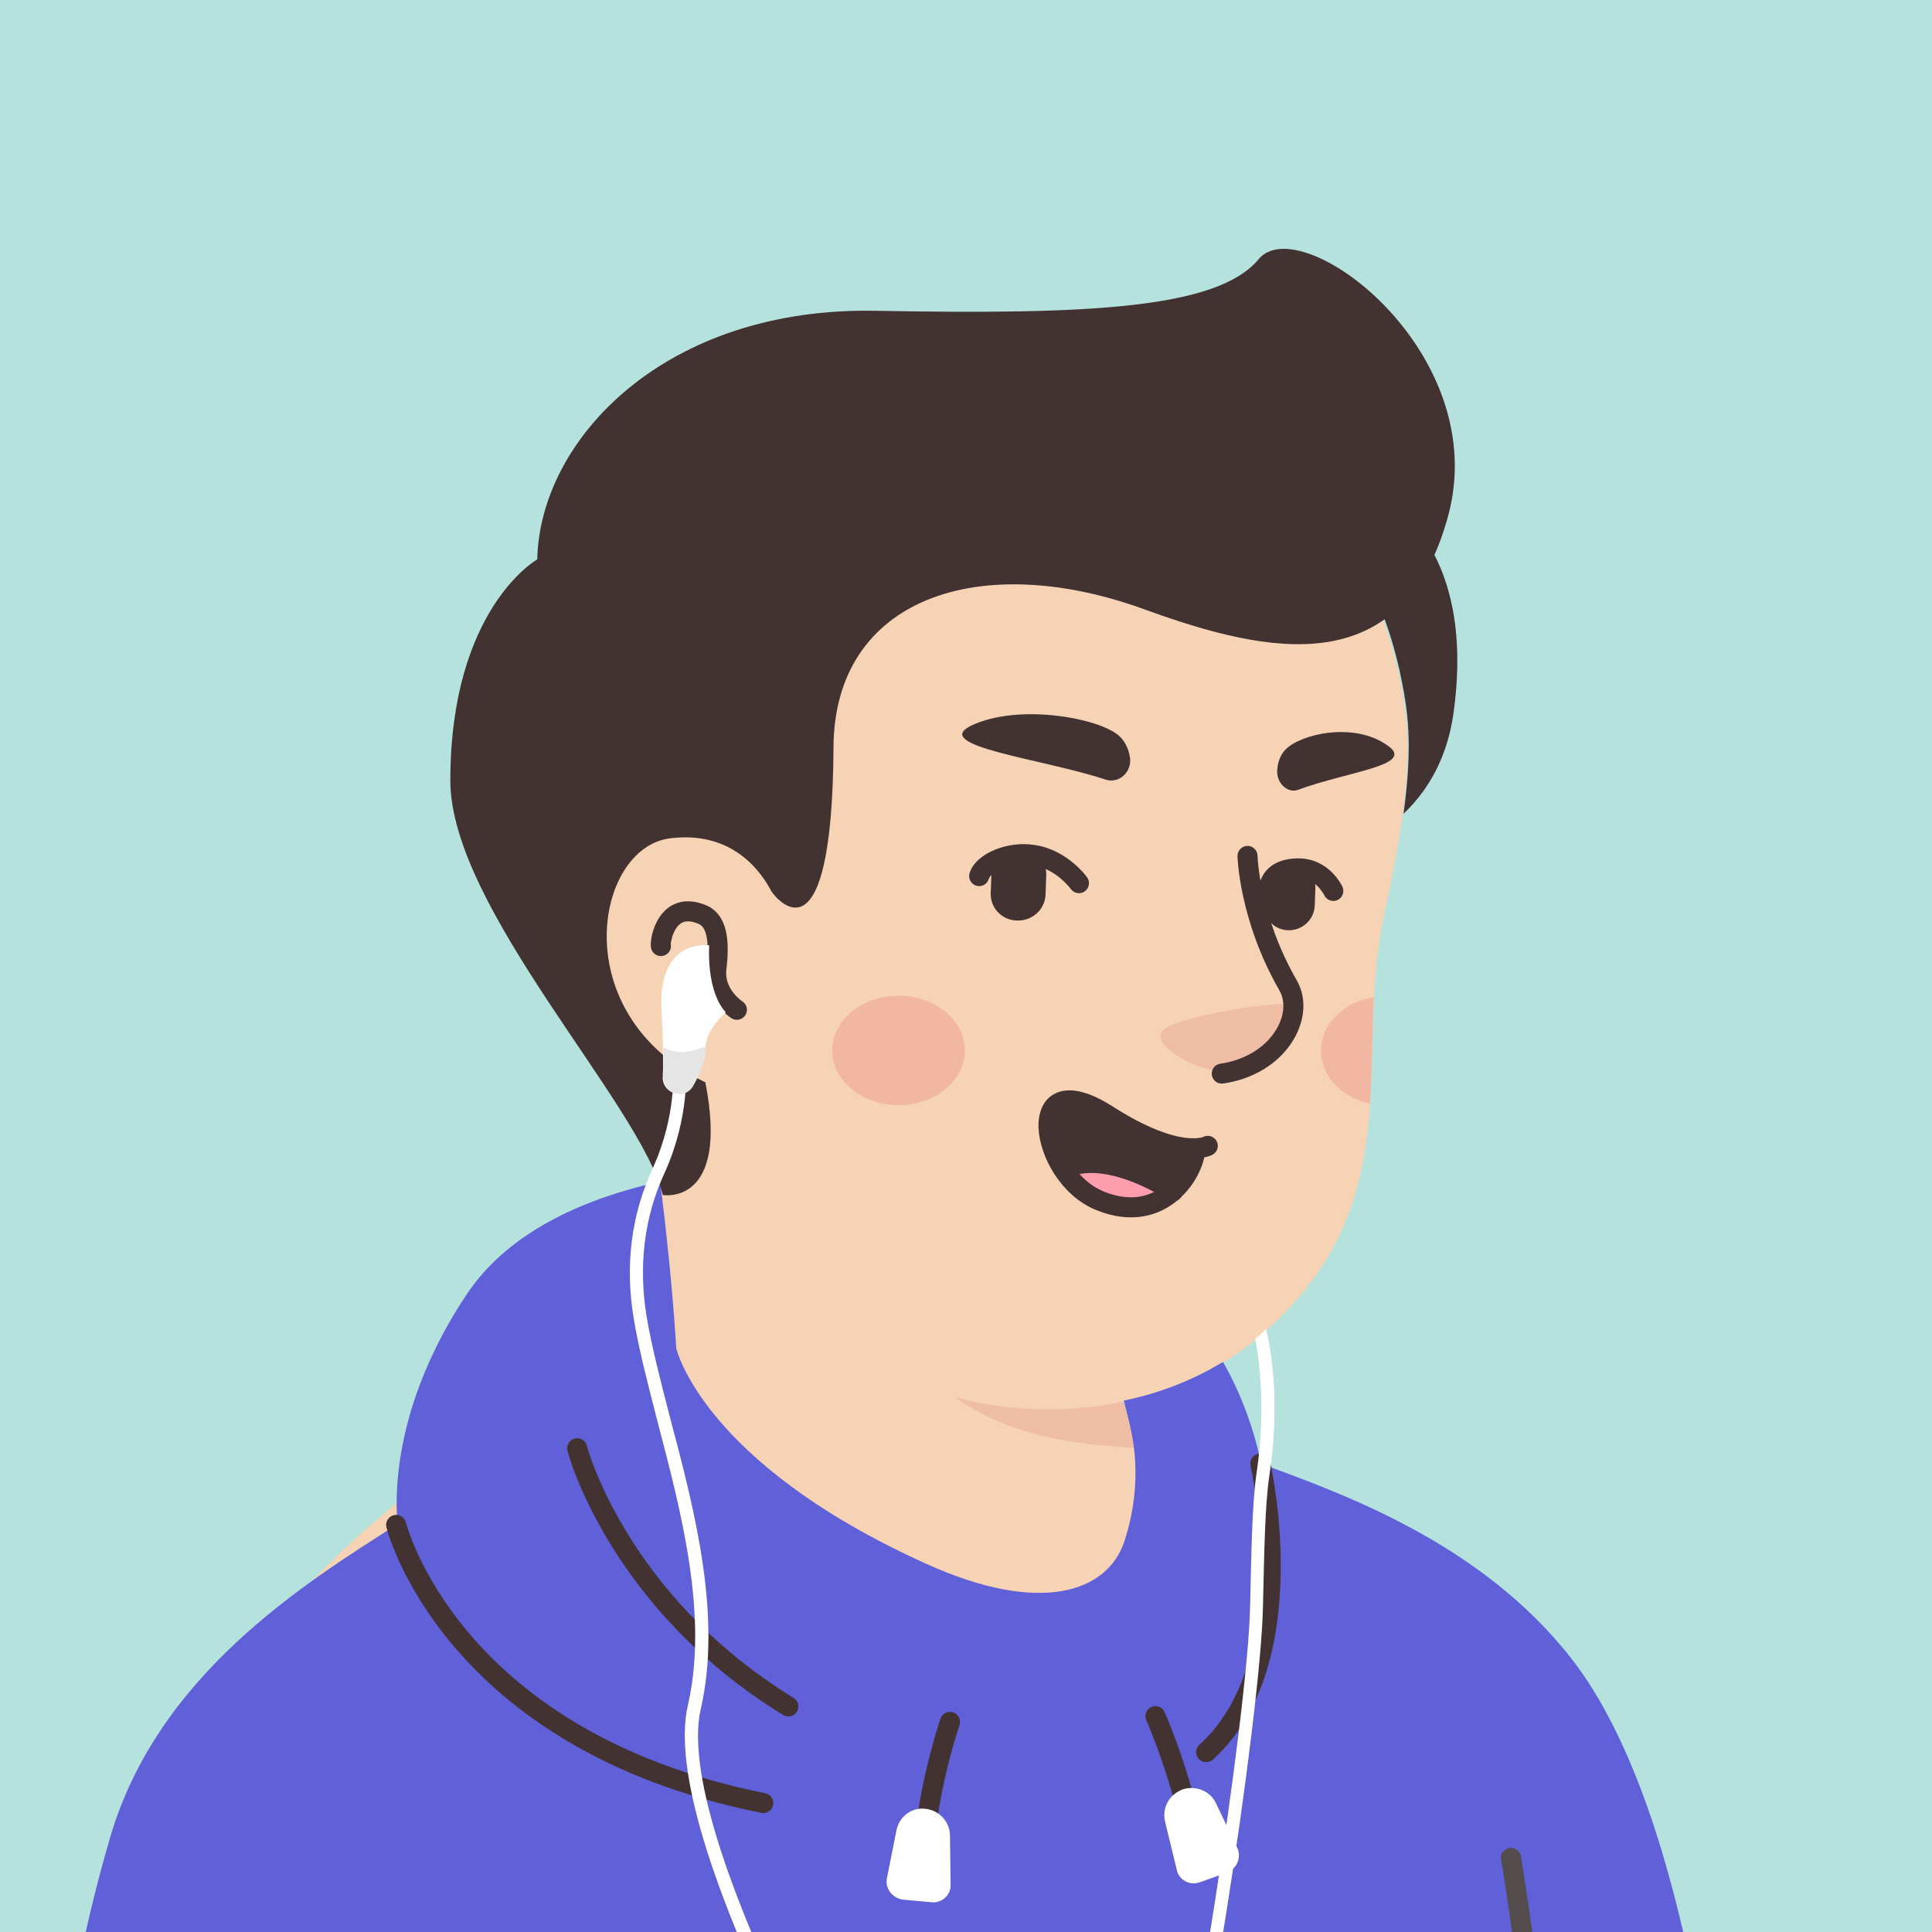 <svg width="24" height="24" viewBox="0 0 24 24" fill="none" xmlns="http://www.w3.org/2000/svg">
<rect x="0" y="0" width="24" height="24" fill="#808080" stroke="none"/>
<g clip-path="url(#clip0_4411_16721)">
<rect width="24" height="24" fill="#B5E2DC"/>
<path d="M18.722 22.104C18.666 22.144 18.602 22.184 18.546 22.224C18.482 22.264 18.426 22.304 18.362 22.336C18.306 22.368 18.258 22.4 18.202 22.432C18.194 22.44 18.186 22.44 18.178 22.448C17.994 22.56 17.802 22.664 17.61 22.76C17.554 22.792 17.49 22.824 17.434 22.848C17.434 22.848 17.426 22.856 17.418 22.856C17.354 22.888 17.29 22.92 17.226 22.952C17.098 23.016 16.962 23.072 16.834 23.128C16.77 23.16 16.698 23.184 16.634 23.208C16.57 23.232 16.498 23.264 16.434 23.288C16.37 23.312 16.298 23.344 16.234 23.368C16.234 23.368 16.234 23.368 16.226 23.368C16.162 23.392 16.09 23.416 16.026 23.44C15.882 23.488 15.73 23.536 15.586 23.584C15.538 23.6 15.482 23.616 15.434 23.632C15.282 23.68 15.13 23.72 14.978 23.752C14.922 23.768 14.866 23.776 14.802 23.792C14.658 23.824 14.506 23.856 14.362 23.888C14.33 23.896 14.306 23.896 14.274 23.904C14.226 23.912 14.17 23.92 14.122 23.928C14.05 23.936 13.986 23.952 13.914 23.96C13.882 23.968 13.85 23.968 13.818 23.976C13.778 23.984 13.73 23.992 13.682 23.992C13.554 24.008 13.418 24.024 13.29 24.04C13.25 24.048 13.202 24.048 13.162 24.056H13.154C13.098 24.064 13.042 24.064 12.986 24.072C12.93 24.08 12.874 24.08 12.818 24.08C12.786 24.08 12.746 24.088 12.714 24.088C12.65 24.088 12.594 24.096 12.538 24.096C12.458 24.096 12.386 24.104 12.306 24.104C12.226 24.104 12.154 24.104 12.074 24.104C12.018 24.104 11.962 24.104 11.906 24.104C8.538 24.056 5.498 22.624 3.338 20.352C3.338 20.352 3.338 20.344 3.33 20.344C3.578 19.856 4.498 18.976 5.458 18.248C6.674 17.328 8.394 16.76 8.394 16.76C8.394 16.76 9.522 16.576 13.706 17.448C16.898 18.12 18.258 20.848 18.722 22.104Z" fill="#F7D3B5"/>
<path d="M14.594 19.665C14.426 20.489 13.338 20.977 11.506 20.241C9.258 19.329 8.394 16.761 8.394 16.761C8.274 14.921 7.994 13.345 7.994 13.345C10.594 13.121 13.666 16.161 13.666 16.161L14.018 17.665C14.05 17.793 14.114 17.905 14.21 17.985C14.378 18.273 14.706 19.137 14.594 19.665Z" fill="#F7D3B5"/>
<path d="M14.21 17.992C12.682 17.913 11.554 17.689 10.346 15.521C11.37 16.424 12.578 16.768 13.85 16.928L14.018 17.665C14.05 17.8 14.114 17.913 14.21 17.992Z" fill="#EFBDA5"/>
<path d="M17.371 8.353C17.515 9.025 17.587 9.569 17.195 11.361C16.803 13.153 17.555 14.945 15.667 16.585C14.395 17.689 12.171 17.897 10.395 16.689C9.795 16.281 9.243 15.713 8.795 14.969C8.443 14.385 8.035 13.833 7.579 13.329C6.947 12.641 6.187 11.257 6.563 8.809C7.171 4.825 11.115 4.369 13.443 4.809C15.771 5.249 16.979 6.577 17.371 8.353Z" fill="#F7D3B5"/>
<path d="M9.713 11.481C9.713 11.481 9.465 10.281 8.297 10.425C7.289 10.553 6.937 12.969 9.225 13.641" fill="#F7D3B5"/>
<path fill-rule="evenodd" clip-rule="evenodd" d="M8.77 11.245C8.905 11.301 8.981 11.417 9.015 11.557C9.048 11.692 9.046 11.861 9.022 12.054C9.011 12.171 9.057 12.265 9.112 12.335C9.139 12.37 9.168 12.397 9.19 12.415C9.2 12.424 9.209 12.431 9.215 12.435C9.218 12.437 9.22 12.438 9.221 12.439C9.221 12.44 9.222 12.44 9.222 12.44C9.279 12.477 9.296 12.554 9.259 12.611C9.222 12.669 9.145 12.686 9.087 12.649L9.152 12.548C9.087 12.649 9.087 12.649 9.087 12.649L9.087 12.649L9.087 12.649L9.086 12.649C9.086 12.648 9.085 12.648 9.085 12.648C9.084 12.647 9.083 12.646 9.081 12.645C9.078 12.643 9.074 12.64 9.069 12.637C9.059 12.629 9.045 12.619 9.03 12.606C8.998 12.58 8.957 12.541 8.917 12.49C8.836 12.388 8.754 12.23 8.774 12.028C8.774 12.027 8.775 12.026 8.775 12.025C8.798 11.842 8.796 11.708 8.773 11.616C8.752 11.528 8.716 11.492 8.675 11.476L8.674 11.475C8.585 11.438 8.528 11.442 8.493 11.453C8.457 11.465 8.426 11.492 8.399 11.532C8.372 11.573 8.353 11.623 8.343 11.667C8.337 11.689 8.335 11.707 8.333 11.72C8.333 11.726 8.333 11.73 8.333 11.732C8.344 11.795 8.304 11.857 8.24 11.873C8.174 11.89 8.106 11.849 8.089 11.783C8.082 11.753 8.084 11.72 8.086 11.699C8.088 11.672 8.093 11.642 8.1 11.61C8.116 11.546 8.144 11.467 8.191 11.395C8.24 11.322 8.312 11.251 8.415 11.217C8.52 11.182 8.639 11.191 8.77 11.245Z" fill="#423232"/>
<path d="M15.259 13.32C15.259 13.32 15.563 13.336 15.851 12.992C16.011 12.8 16.147 12.56 16.059 12.488C15.971 12.408 14.523 12.632 14.427 12.824C14.331 13.016 14.891 13.32 15.259 13.32Z" fill="#EFBDA5"/>
<path fill-rule="evenodd" clip-rule="evenodd" d="M15.622 10.63C15.622 10.63 15.622 10.63 15.622 10.63C15.622 10.63 15.622 10.63 15.622 10.63C15.62 10.561 15.563 10.507 15.495 10.508C15.426 10.51 15.371 10.567 15.373 10.635L15.497 10.633C15.373 10.635 15.373 10.635 15.373 10.635L15.373 10.636L15.373 10.636L15.373 10.636C15.373 10.637 15.373 10.638 15.373 10.639C15.373 10.641 15.373 10.643 15.373 10.646C15.373 10.653 15.374 10.663 15.375 10.675C15.376 10.699 15.379 10.734 15.384 10.778C15.393 10.867 15.411 10.992 15.445 11.145C15.512 11.451 15.642 11.866 15.893 12.303M15.622 10.63C15.622 10.63 15.622 10.63 15.622 10.63L15.622 10.63L15.622 10.631C15.622 10.632 15.622 10.634 15.622 10.636C15.622 10.641 15.622 10.649 15.623 10.659C15.624 10.68 15.627 10.711 15.631 10.751C15.64 10.832 15.656 10.949 15.688 11.092C15.751 11.379 15.873 11.768 16.109 12.179L16.109 12.179C16.247 12.418 16.203 12.718 16.04 12.96C15.876 13.205 15.584 13.403 15.195 13.46C15.127 13.47 15.064 13.423 15.054 13.355C15.044 13.287 15.091 13.223 15.159 13.214C15.482 13.166 15.711 13.005 15.834 12.821C15.959 12.635 15.972 12.439 15.893 12.303" fill="#423232"/>
<path opacity="0.42" d="M11.162 13.729C11.617 13.729 11.986 13.424 11.986 13.049C11.986 12.673 11.617 12.369 11.162 12.369C10.707 12.369 10.338 12.673 10.338 13.049C10.338 13.424 10.707 13.729 11.162 13.729Z" fill="#ED938A"/>
<path opacity="0.42" d="M17.066 12.385C17.042 12.833 17.05 13.273 17.018 13.713C16.666 13.633 16.41 13.369 16.41 13.057C16.41 12.721 16.69 12.449 17.066 12.385Z" fill="#ED938A"/>
<path d="M19.529 20.614C18.393 19.15 16.633 18.542 15.665 18.182C15.585 17.782 15.433 17.342 15.193 16.918C14.825 17.142 14.401 17.31 13.961 17.398L14.025 17.662C14.057 17.79 14.217 18.382 13.969 19.142C13.761 19.782 12.921 20.07 11.497 19.422C8.721 18.166 8.401 16.75 8.401 16.75C8.353 15.982 8.273 15.262 8.201 14.678C7.337 14.87 6.337 15.262 5.793 16.086C5.121 17.094 4.873 18.118 4.937 18.934C3.769 19.678 1.961 20.806 1.369 22.822C0.601 25.446 0.729 27.054 0.729 27.054H21.401C21.377 27.062 21.073 22.606 19.529 20.614Z" fill="#6060D8"/>
<path fill-rule="evenodd" clip-rule="evenodd" d="M7.138 17.87C7.205 17.853 7.273 17.893 7.29 17.959L7.169 17.99C7.29 17.959 7.29 17.959 7.29 17.959L7.29 17.959C7.29 17.959 7.29 17.959 7.29 17.959L7.29 17.96C7.29 17.96 7.29 17.961 7.291 17.963C7.292 17.966 7.293 17.971 7.295 17.977C7.299 17.99 7.305 18.01 7.313 18.036C7.33 18.088 7.356 18.165 7.395 18.261C7.471 18.453 7.596 18.725 7.787 19.037C8.167 19.662 8.81 20.448 9.858 21.092C9.917 21.128 9.935 21.205 9.899 21.263C9.863 21.322 9.787 21.34 9.728 21.304C8.641 20.636 7.971 19.819 7.574 19.167C7.376 18.841 7.245 18.557 7.163 18.353C7.123 18.251 7.094 18.169 7.076 18.112C7.067 18.084 7.06 18.062 7.056 18.046C7.054 18.039 7.052 18.033 7.051 18.028C7.05 18.026 7.05 18.025 7.049 18.023L7.049 18.022L7.049 18.021L7.049 18.021C7.049 18.021 7.049 18.021 7.169 17.99L7.049 18.021C7.032 17.955 7.072 17.887 7.138 17.87Z" fill="#423232"/>
<path fill-rule="evenodd" clip-rule="evenodd" d="M15.628 18.061C15.695 18.045 15.761 18.087 15.777 18.154L15.656 18.182C15.777 18.154 15.777 18.154 15.777 18.154L15.777 18.154L15.777 18.155L15.777 18.156C15.778 18.158 15.778 18.16 15.779 18.162C15.78 18.167 15.782 18.175 15.784 18.184C15.788 18.203 15.793 18.231 15.8 18.267C15.813 18.338 15.831 18.44 15.848 18.567C15.883 18.819 15.916 19.168 15.909 19.553C15.896 20.317 15.727 21.258 15.068 21.858C15.017 21.904 14.938 21.901 14.892 21.85C14.845 21.799 14.849 21.72 14.9 21.674C15.481 21.146 15.648 20.295 15.66 19.549C15.667 19.179 15.635 18.844 15.602 18.6C15.585 18.479 15.568 18.38 15.556 18.313C15.549 18.279 15.544 18.253 15.54 18.236C15.538 18.227 15.537 18.22 15.536 18.216C15.535 18.214 15.535 18.212 15.535 18.211L15.535 18.21L15.535 18.21L15.535 18.21L15.535 18.21C15.519 18.143 15.561 18.076 15.628 18.061Z" fill="#423232"/>
<path fill-rule="evenodd" clip-rule="evenodd" d="M11.841 21.272C11.906 21.295 11.941 21.365 11.919 21.43L11.919 21.43L11.919 21.431L11.918 21.433C11.917 21.435 11.916 21.439 11.915 21.443C11.912 21.452 11.907 21.465 11.902 21.482C11.891 21.516 11.876 21.566 11.857 21.628C11.821 21.753 11.773 21.929 11.729 22.13C11.639 22.536 11.567 23.032 11.62 23.43C11.63 23.498 11.582 23.56 11.514 23.569C11.445 23.578 11.383 23.531 11.374 23.462C11.315 23.02 11.395 22.488 11.486 22.076C11.531 21.869 11.581 21.687 11.618 21.558C11.637 21.494 11.653 21.442 11.665 21.406C11.671 21.388 11.675 21.374 11.678 21.365C11.68 21.36 11.681 21.356 11.682 21.354L11.683 21.351L11.683 21.35C11.683 21.35 11.683 21.35 11.801 21.39L11.683 21.35C11.706 21.285 11.776 21.25 11.841 21.272Z" fill="#423232"/>
<path fill-rule="evenodd" clip-rule="evenodd" d="M14.301 21.205C14.364 21.177 14.437 21.204 14.466 21.266L14.353 21.318C14.466 21.266 14.466 21.266 14.466 21.267L14.466 21.267L14.466 21.267L14.467 21.269C14.468 21.27 14.469 21.273 14.47 21.276C14.473 21.281 14.476 21.289 14.481 21.3C14.49 21.322 14.504 21.353 14.521 21.395C14.554 21.477 14.601 21.598 14.655 21.753C14.762 22.062 14.898 22.507 15.011 23.053C15.025 23.12 14.982 23.186 14.914 23.2C14.847 23.214 14.781 23.171 14.767 23.104C14.656 22.57 14.524 22.135 14.419 21.834C14.367 21.684 14.322 21.567 14.29 21.488C14.274 21.449 14.261 21.419 14.253 21.399C14.248 21.389 14.245 21.382 14.243 21.377C14.242 21.375 14.241 21.373 14.241 21.372L14.24 21.37L14.24 21.37L14.24 21.37C14.211 21.308 14.239 21.234 14.301 21.205Z" fill="#423232"/>
<path fill-rule="evenodd" clip-rule="evenodd" d="M5.042 18.913C5.026 18.846 4.958 18.805 4.892 18.822C4.825 18.838 4.784 18.905 4.8 18.972L4.921 18.942C4.8 18.972 4.801 18.972 4.801 18.972L4.801 18.972L4.801 18.973C4.801 18.974 4.801 18.974 4.801 18.975C4.802 18.977 4.802 18.979 4.803 18.982C4.805 18.988 4.807 18.997 4.81 19.007C4.816 19.029 4.826 19.06 4.839 19.099C4.866 19.177 4.909 19.289 4.972 19.425C5.099 19.696 5.308 20.064 5.643 20.457C6.312 21.244 7.477 22.123 9.457 22.52C9.524 22.534 9.59 22.49 9.603 22.423C9.617 22.355 9.573 22.29 9.506 22.276C7.582 21.89 6.466 21.041 5.832 20.296C5.514 19.922 5.316 19.574 5.198 19.32C5.138 19.192 5.099 19.089 5.075 19.018C5.063 18.983 5.054 18.956 5.049 18.938C5.046 18.929 5.045 18.922 5.044 18.918C5.043 18.916 5.043 18.914 5.042 18.913L5.042 18.913C5.042 18.913 5.042 18.913 5.042 18.913C5.042 18.913 5.042 18.913 5.042 18.913Z" fill="#423232"/>
<path d="M11.569 23.63L11.217 23.598C11.089 23.582 10.993 23.462 11.017 23.334L11.137 22.734C11.169 22.566 11.329 22.446 11.497 22.47C11.665 22.486 11.801 22.63 11.801 22.806L11.809 23.422C11.809 23.542 11.697 23.646 11.569 23.63Z" fill="white"/>
<path d="M15.241 23.262L14.905 23.382C14.777 23.43 14.64 23.35 14.617 23.222L14.473 22.63C14.432 22.462 14.521 22.294 14.688 22.23C14.848 22.174 15.033 22.246 15.104 22.398L15.368 22.95C15.425 23.07 15.368 23.214 15.241 23.262Z" fill="white"/>
<path fill-rule="evenodd" clip-rule="evenodd" d="M18.747 22.956C18.815 22.944 18.879 22.989 18.892 23.056L18.769 23.078C18.892 23.056 18.892 23.056 18.892 23.056L18.892 23.058L18.893 23.064C18.894 23.069 18.895 23.076 18.897 23.085C18.9 23.105 18.905 23.132 18.911 23.168C18.923 23.241 18.939 23.345 18.959 23.475C18.999 23.735 19.049 24.096 19.095 24.504C19.185 25.317 19.254 26.326 19.165 27.077C19.156 27.145 19.094 27.194 19.026 27.186C18.958 27.177 18.909 27.116 18.917 27.047C19.004 26.327 18.937 25.343 18.847 24.532C18.802 24.128 18.752 23.77 18.713 23.512C18.694 23.384 18.677 23.28 18.665 23.209C18.659 23.174 18.655 23.146 18.651 23.128C18.65 23.119 18.648 23.111 18.648 23.107L18.647 23.102L18.646 23.1C18.646 23.1 18.646 23.1 18.718 23.087L18.646 23.1C18.634 23.032 18.68 22.968 18.747 22.956Z" fill="#544D4D"/>
<path d="M12.628 11.435C12.436 11.428 12.292 11.268 12.308 11.075L12.316 10.851C12.324 10.659 12.484 10.515 12.676 10.531C12.868 10.54 13.012 10.7 12.996 10.892L12.988 11.116C12.98 11.3 12.82 11.444 12.628 11.435Z" fill="#423232"/>
<path d="M15.996 11.556C15.82 11.548 15.684 11.396 15.692 11.22L15.7 11.012C15.708 10.836 15.86 10.7 16.036 10.708C16.212 10.716 16.348 10.868 16.34 11.044L16.332 11.252C16.324 11.428 16.172 11.564 15.996 11.556Z" fill="#423232"/>
<path fill-rule="evenodd" clip-rule="evenodd" d="M12.855 10.497C13.064 10.529 13.226 10.631 13.334 10.721C13.389 10.767 13.43 10.81 13.459 10.842C13.473 10.859 13.484 10.872 13.492 10.882C13.496 10.887 13.499 10.891 13.501 10.894C13.502 10.896 13.503 10.897 13.504 10.898L13.505 10.899L13.505 10.9L13.505 10.9L13.505 10.9C13.505 10.9 13.505 10.9 13.408 10.969L13.505 10.9C13.545 10.956 13.531 11.034 13.475 11.073C13.419 11.113 13.341 11.099 13.302 11.043C13.302 11.043 13.302 11.043 13.302 11.043C13.302 11.043 13.302 11.043 13.301 11.042C13.3 11.041 13.298 11.039 13.296 11.035C13.291 11.029 13.283 11.019 13.272 11.007C13.25 10.982 13.217 10.948 13.175 10.912C13.089 10.84 12.967 10.766 12.816 10.743L12.816 10.742C12.693 10.723 12.56 10.742 12.454 10.786C12.401 10.807 12.358 10.833 12.329 10.859C12.298 10.885 12.286 10.907 12.283 10.918C12.264 10.984 12.195 11.022 12.129 11.003C12.063 10.984 12.025 10.915 12.044 10.849C12.065 10.777 12.112 10.717 12.166 10.671C12.22 10.624 12.287 10.585 12.36 10.555C12.503 10.497 12.682 10.469 12.855 10.497Z" fill="#423232"/>
<path fill-rule="evenodd" clip-rule="evenodd" d="M15.887 11.046C15.886 11.114 15.831 11.168 15.763 11.168C15.694 11.168 15.639 11.112 15.639 11.043L15.761 11.043C15.639 11.043 15.639 11.043 15.639 11.043L15.639 11.043L15.639 11.043L15.639 11.042C15.639 11.041 15.639 11.041 15.639 11.04C15.639 11.038 15.639 11.037 15.639 11.035C15.639 11.031 15.639 11.026 15.64 11.02C15.641 11.008 15.643 10.993 15.648 10.975C15.656 10.939 15.674 10.891 15.708 10.843C15.782 10.741 15.915 10.663 16.131 10.663C16.325 10.663 16.463 10.754 16.549 10.839C16.592 10.882 16.623 10.925 16.643 10.957C16.654 10.973 16.661 10.987 16.667 10.997C16.669 11.002 16.672 11.006 16.673 11.009C16.674 11.011 16.675 11.012 16.675 11.013C16.675 11.014 16.676 11.014 16.676 11.015L16.676 11.015L16.676 11.016L16.676 11.016C16.676 11.016 16.676 11.016 16.563 11.068L16.676 11.016C16.705 11.078 16.677 11.152 16.615 11.181C16.553 11.209 16.479 11.182 16.45 11.12C16.45 11.12 16.45 11.12 16.45 11.119C16.45 11.118 16.449 11.117 16.447 11.114C16.445 11.109 16.44 11.101 16.433 11.091C16.42 11.07 16.4 11.043 16.373 11.015C16.319 10.961 16.241 10.912 16.131 10.912C15.979 10.912 15.929 10.962 15.91 10.988C15.899 11.004 15.893 11.02 15.89 11.033C15.888 11.038 15.888 11.043 15.888 11.045C15.887 11.046 15.887 11.046 15.887 11.046ZM16.45 11.12C16.45 11.119 16.45 11.119 16.45 11.119L16.45 11.119L16.45 11.12Z" fill="#423232"/>
<path d="M13.732 9.684C13.9 9.74 14.068 9.588 14.036 9.404C14.02 9.308 13.98 9.212 13.9 9.14C13.66 8.924 12.668 8.732 12.068 9.012C11.54 9.268 12.964 9.428 13.732 9.684Z" fill="#423232"/>
<path d="M16.124 9.812C15.988 9.86 15.844 9.716 15.868 9.548C15.876 9.46 15.908 9.372 15.972 9.308C16.164 9.116 16.82 8.964 17.236 9.26C17.596 9.508 16.748 9.58 16.124 9.812Z" fill="#423232"/>
<path d="M14.847 14.267C14.855 14.4 14.755 14.632 14.573 14.798C13.636 14.226 13.213 14.524 13.213 14.524C12.881 14.018 12.955 13.33 13.76 13.853C14.324 14.209 14.664 14.267 14.847 14.267Z" fill="#423232"/>
<path d="M14.573 14.798C14.374 14.973 14.075 15.08 13.669 14.915C13.478 14.84 13.329 14.691 13.213 14.525C13.213 14.525 13.636 14.226 14.573 14.798Z" fill="#FE9DAB"/>
<path fill-rule="evenodd" clip-rule="evenodd" d="M13.144 13.568C13.321 13.504 13.554 13.573 13.827 13.748C14.264 14.027 14.557 14.114 14.732 14.135C14.82 14.145 14.879 14.139 14.912 14.133C14.929 14.13 14.939 14.127 14.944 14.125C14.946 14.124 14.947 14.124 14.948 14.123C15.007 14.093 15.081 14.116 15.113 14.175C15.146 14.235 15.124 14.311 15.063 14.344L15.006 14.239C15.063 14.344 15.063 14.344 15.063 14.344L15.063 14.344L15.062 14.344C15.062 14.344 15.062 14.344 15.062 14.345C15.062 14.345 15.061 14.345 15.061 14.345C15.06 14.345 15.059 14.346 15.058 14.346C15.056 14.347 15.054 14.348 15.051 14.35C15.045 14.352 15.038 14.355 15.03 14.358C15.012 14.365 14.989 14.372 14.96 14.377C14.946 14.444 14.92 14.514 14.886 14.582C14.831 14.694 14.746 14.81 14.632 14.907C14.399 15.105 14.051 15.21 13.613 15.03C13.395 14.941 13.222 14.774 13.102 14.591C12.983 14.408 12.91 14.199 12.901 14.016C12.893 13.839 12.948 13.64 13.144 13.568ZM14.701 14.382C14.478 14.355 14.15 14.25 13.693 13.958L13.692 13.958C13.43 13.789 13.288 13.78 13.229 13.802C13.188 13.817 13.143 13.869 13.15 14.005C13.156 14.135 13.211 14.302 13.311 14.454C13.41 14.607 13.547 14.735 13.707 14.799L13.707 14.8C14.057 14.943 14.306 14.857 14.471 14.717C14.556 14.645 14.621 14.556 14.664 14.47C14.68 14.439 14.692 14.409 14.701 14.382ZM14.944 14.125L14.944 14.125L14.944 14.125C14.944 14.125 14.944 14.125 14.944 14.125Z" fill="#423232"/>
<path fill-rule="evenodd" clip-rule="evenodd" d="M13.282 14.627C13.226 14.665 13.15 14.652 13.111 14.596C13.071 14.54 13.084 14.463 13.141 14.423L13.212 14.524C13.141 14.423 13.141 14.423 13.141 14.423L13.141 14.423L13.141 14.422L13.142 14.422C13.143 14.421 13.144 14.421 13.145 14.42C13.147 14.419 13.149 14.417 13.152 14.415C13.158 14.412 13.165 14.408 13.174 14.403C13.193 14.393 13.219 14.381 13.252 14.369C13.318 14.346 13.414 14.324 13.539 14.322C13.79 14.319 14.153 14.396 14.637 14.692C14.696 14.728 14.715 14.805 14.679 14.863C14.643 14.922 14.566 14.94 14.508 14.905C14.055 14.628 13.737 14.569 13.543 14.571C13.445 14.573 13.376 14.589 13.334 14.604C13.313 14.612 13.299 14.619 13.29 14.623C13.286 14.625 13.284 14.627 13.283 14.627C13.282 14.627 13.282 14.627 13.282 14.627Z" fill="#423232"/>
<path d="M17.986 6.421C17.418 8.477 15.77 8.133 14.226 7.573C12.17 6.821 10.362 7.429 10.354 9.285C10.338 12.005 9.658 11.181 9.586 11.078C9.41 10.742 9.034 10.325 8.322 10.414C7.386 10.534 7.018 12.598 8.762 13.445C9.066 14.989 8.234 14.845 8.234 14.845C7.954 13.71 5.602 11.293 5.594 9.701C5.594 7.557 6.674 6.949 6.674 6.949C6.706 5.453 8.266 3.805 10.89 3.861C13.514 3.909 15.122 3.837 15.634 3.221C16.146 2.589 18.554 4.365 17.986 6.421Z" fill="#423232"/>
<path d="M18.051 8.893C17.971 9.413 17.747 9.813 17.435 10.109C17.555 9.237 17.491 8.821 17.387 8.333C17.163 7.333 16.683 6.469 15.883 5.829C16.283 5.797 16.691 5.885 17.059 6.117C17.059 6.109 18.379 6.645 18.051 8.893Z" fill="#423232"/>
<path d="M8.809 11.743C8.809 11.743 8.169 11.647 8.217 12.543C8.241 12.999 8.241 13.247 8.233 13.375C8.225 13.463 8.281 13.543 8.361 13.575C8.457 13.615 8.561 13.575 8.609 13.479C8.681 13.351 8.761 13.175 8.761 13.031C8.761 12.791 9.017 12.575 9.017 12.575C9.017 12.575 8.785 12.375 8.809 11.743Z" fill="white"/>
<path d="M10.745 27.167C10.681 27.095 8.169 22.799 8.545 21.183C8.801 20.071 8.465 18.791 8.169 17.663C8.049 17.199 7.937 16.767 7.873 16.383C7.761 15.719 7.841 15.087 8.113 14.503C8.409 13.847 8.361 13.279 8.361 13.271L8.521 13.255C8.521 13.279 8.569 13.879 8.257 14.567C8.001 15.119 7.929 15.727 8.033 16.359C8.097 16.735 8.209 17.167 8.329 17.631C8.633 18.775 8.969 20.079 8.705 21.231C8.353 22.767 10.857 27.063 10.873 27.079L10.745 27.167Z" fill="white"/>
<path d="M8.241 13.008C8.249 13.184 8.241 13.303 8.241 13.376C8.233 13.463 8.289 13.543 8.369 13.575C8.465 13.616 8.569 13.575 8.617 13.479C8.689 13.351 8.769 13.175 8.769 13.031C8.769 13.024 8.769 13.008 8.769 12.999C8.601 13.063 8.409 13.111 8.241 13.008Z" fill="#E5E5E5"/>
<path d="M15.769 18.327C15.713 18.695 15.705 19.279 15.689 19.959C15.665 21.271 14.889 26.383 14.513 27.191L14.369 27.127C14.729 26.343 15.505 21.255 15.529 19.959C15.545 19.279 15.553 18.687 15.609 18.303C15.729 17.495 15.641 16.887 15.593 16.631C15.617 16.607 15.641 16.591 15.665 16.567C15.689 16.551 15.705 16.527 15.729 16.511C15.777 16.719 15.913 17.383 15.769 18.327Z" fill="white"/>
</g>
<defs>
<clipPath id="clip0_4411_16721">
<rect width="24" height="24" fill="white"/>
</clipPath>
</defs>
</svg>
